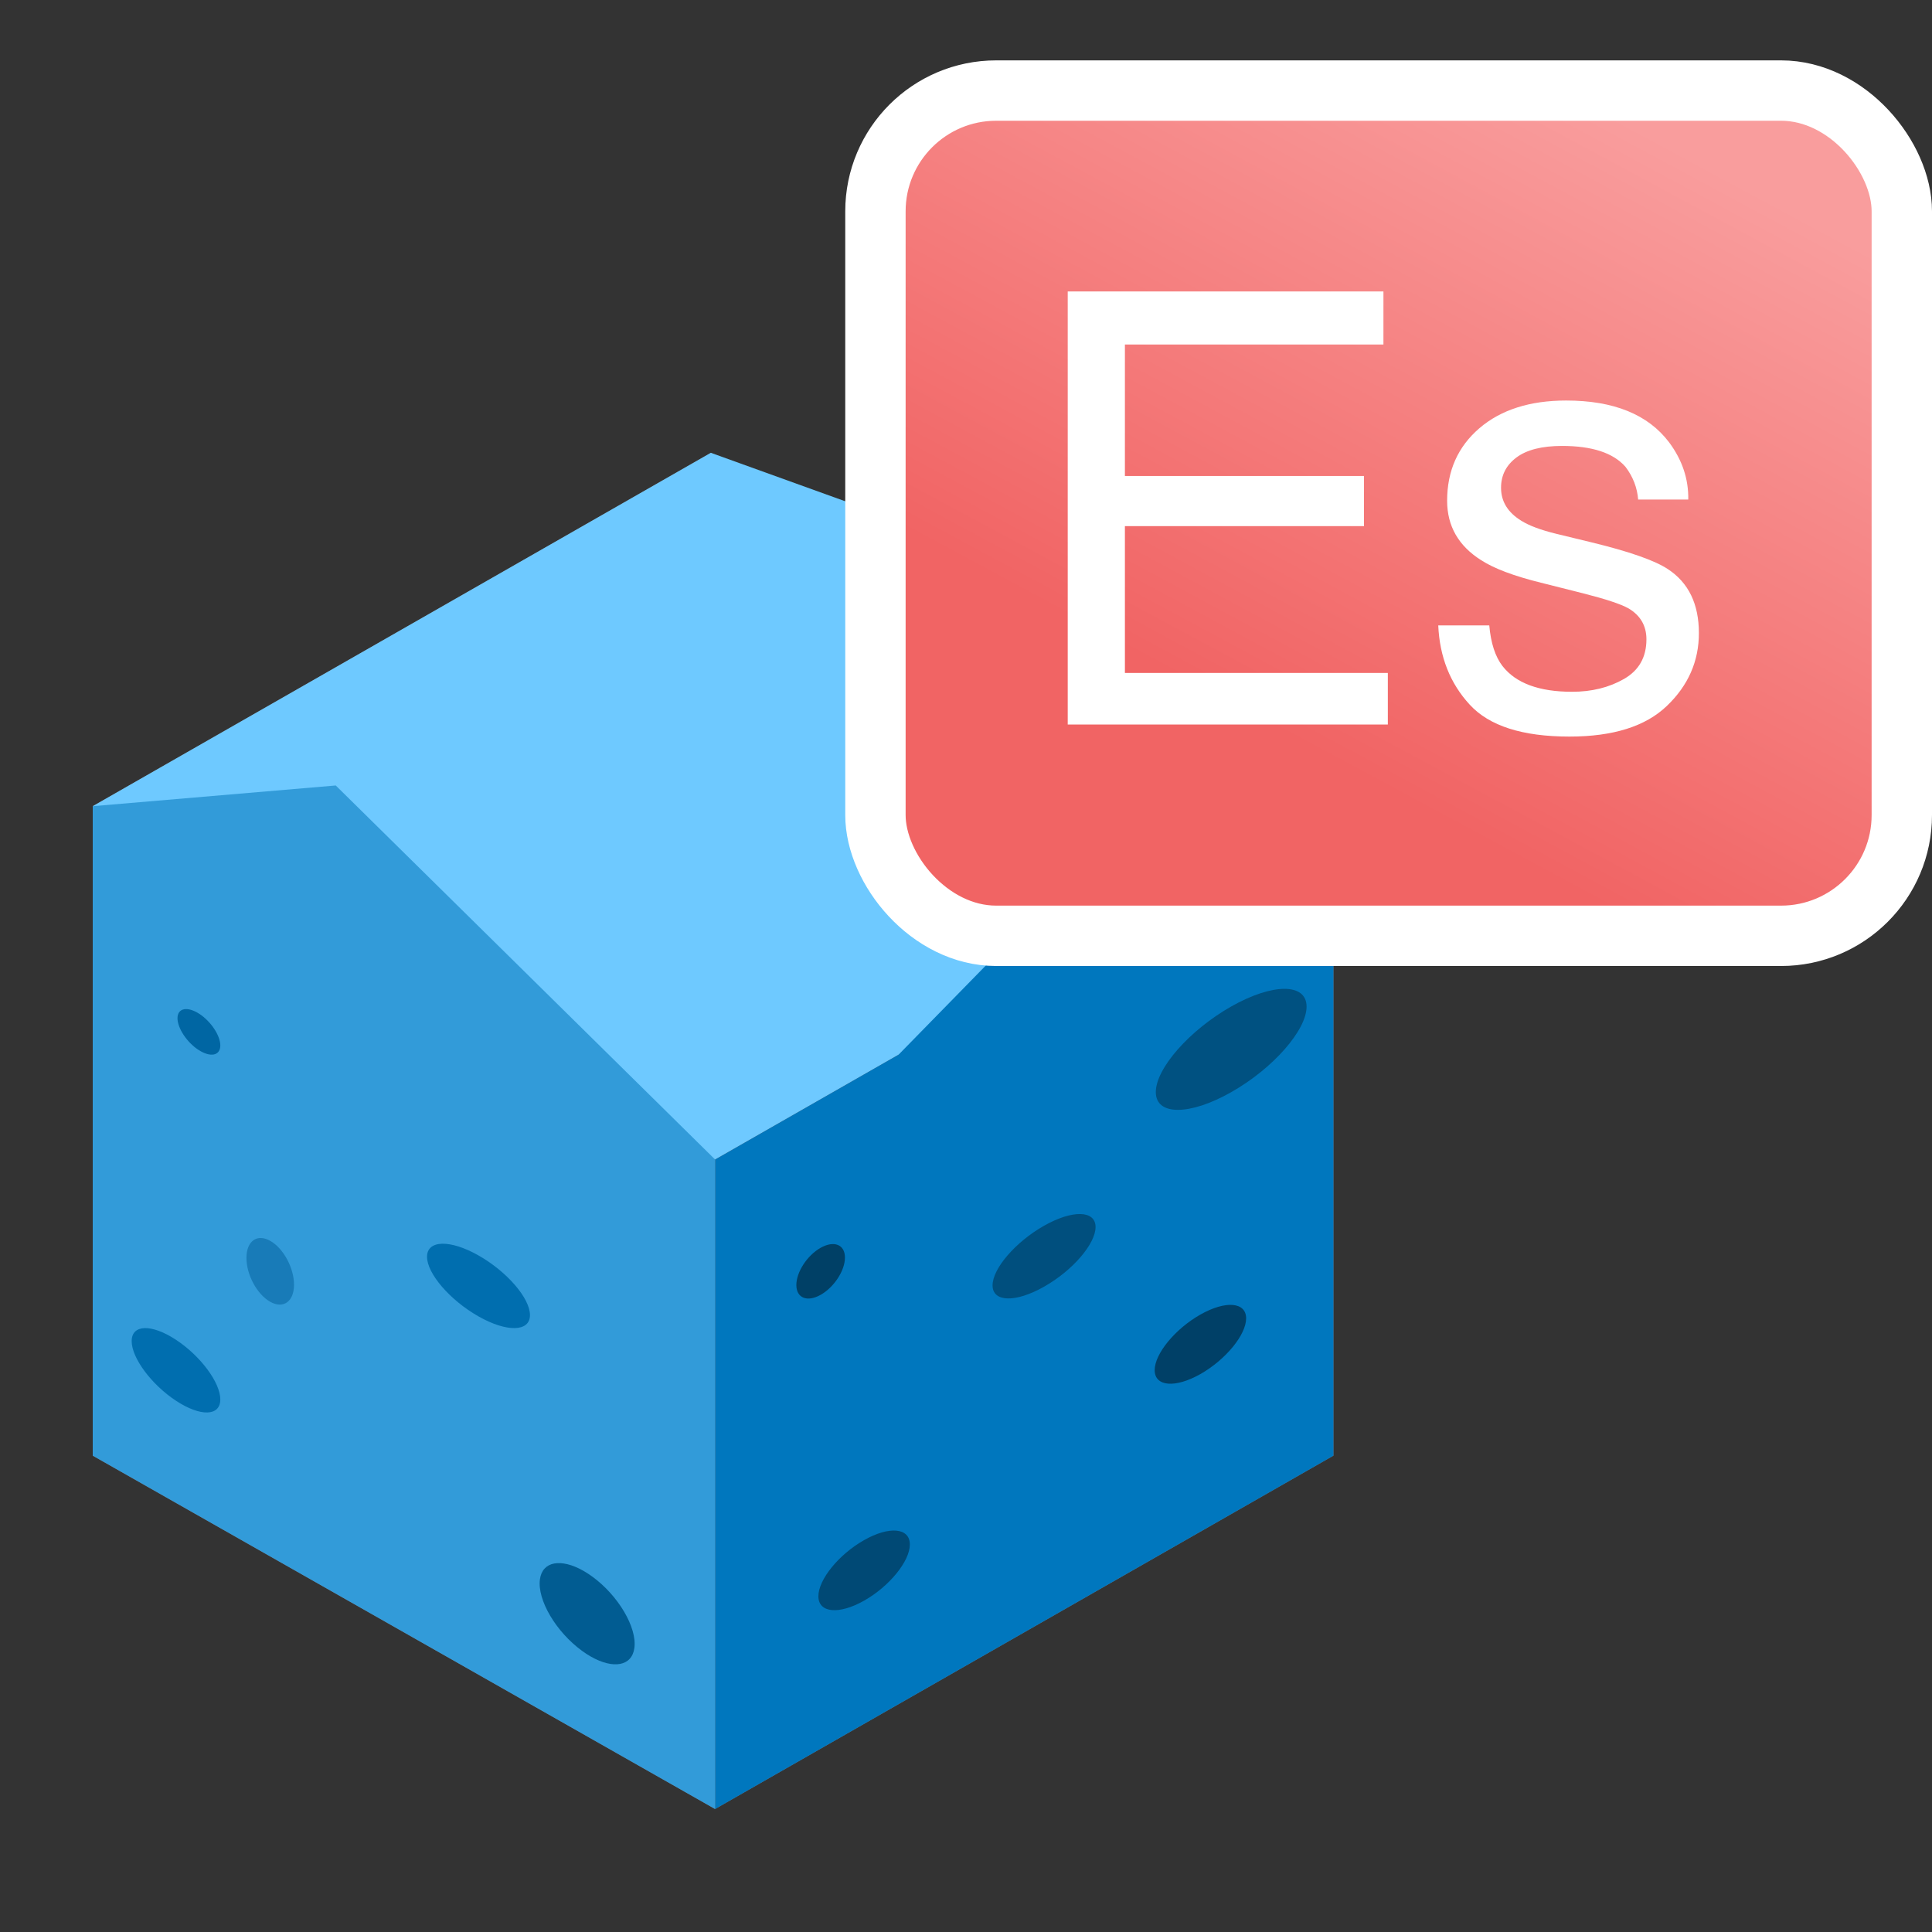 <?xml version="1.0" encoding="UTF-8"?>
<svg width="32px" height="32px" viewBox="0 0 32 32" version="1.1" xmlns="http://www.w3.org/2000/svg" xmlns:xlink="http://www.w3.org/1999/xlink">
    <rect x="0" y="0" width="32" height="32" fill="#333333" stroke="none"/>
    <title>static_young_modulus_32x32</title>
    <defs>
        <linearGradient x1="93.518%" y1="16.992%" x2="50%" y2="83.008%" id="linearGradient-1">
            <stop stop-color="#F99D9D" offset="0%"></stop>
            <stop stop-color="#F16464" offset="100%"></stop>
        </linearGradient>
    </defs>
    <g id="static_young_modulus_32x32" stroke="none" stroke-width="1" fill="none" fill-rule="evenodd">
        <g id="rock" transform="translate(1.5, 7.5)">
            <polygon id="Path" fill="#77767E" points="10.274 0 0.036 5.853 0.036 16.611 10.344 22.463 20.586 16.61 20.586 5.853"></polygon>
            <polygon id="Path" fill="#6EC9FF" points="20.586 5.853 10.344 11.706 1.673 6.782 0.036 5.853 10.274 0 17.136 2.475"></polygon>
            <polygon id="Path" fill="#0077BE" points="20.586 5.853 20.586 16.61 10.344 22.463 10.344 11.706 13.383 9.969 17.271 5.995"></polygon>
            <g id="Group" transform="translate(0, 5.484)">
                <polygon id="Path" fill="#329BD9" points="10.344 6.221 10.344 16.979 0.036 11.126 0.036 0.369 4.061 0.026"></polygon>
                <path d="M18.89,3.688 C19.58,3.297 20.14,3.296 20.141,3.688 C20.142,4.079 19.584,4.714 18.894,5.105 C18.205,5.496 17.645,5.497 17.644,5.106 C17.642,4.714 18.201,4.08 18.89,3.688" id="Path" fill="#005181"></path>
            </g>
            <path d="M15.791,12.803 C16.262,12.536 16.645,12.544 16.646,12.823 C16.646,13.102 16.265,13.545 15.794,13.811 C15.323,14.079 14.941,14.07 14.94,13.791 C14.939,13.512 15.32,13.07 15.791,12.803" id="Path" fill="#004F7E"></path>
            <path d="M6.427,13.295 C6.898,13.562 7.279,14.004 7.278,14.283 C7.277,14.561 6.895,14.57 6.424,14.303 C5.953,14.035 5.572,13.594 5.573,13.315 C5.574,13.037 5.956,13.027 6.427,13.295" id="Path" fill="#006EAF"></path>
            <path d="M1.416,14.692 C1.822,14.959 2.15,15.401 2.149,15.68 C2.148,15.959 1.819,15.967 1.414,15.7 C1.008,15.433 0.68,14.991 0.681,14.713 C0.681,14.434 1.011,14.425 1.416,14.692" id="Path" fill="#006EAF"></path>
            <g id="Group" transform="translate(1.428, 9.213)">
                <path d="M6.734,9.304 C6.783,9.332 6.832,9.364 6.882,9.4 C7.314,9.715 7.626,10.245 7.579,10.584 C7.538,10.885 7.229,10.936 6.86,10.726 C6.811,10.699 6.762,10.667 6.712,10.63 C6.28,10.315 5.968,9.785 6.015,9.445 C6.056,9.145 6.365,9.095 6.734,9.304" id="Path" fill="#015C92"></path>
                <path d="M0.338,0.058 C0.36,0.07 0.382,0.085 0.405,0.101 C0.599,0.243 0.74,0.482 0.719,0.634 C0.7,0.77 0.561,0.792 0.395,0.698 C0.373,0.686 0.351,0.671 0.328,0.655 C0.134,0.513 -0.007,0.274 0.014,0.121 C0.033,-0.014 0.172,-0.036 0.338,0.058" id="Path" fill="#0066A3"></path>
            </g>
            <path d="M2.977,13.053 C3.195,13.176 3.371,13.503 3.37,13.781 C3.369,14.059 3.192,14.184 2.974,14.061 C2.756,13.937 2.581,13.612 2.582,13.334 C2.582,13.055 2.759,12.929 2.977,13.053" id="Path" fill-opacity="0.512" fill="#005F98"></path>
            <path d="M12.811,18.01 C13.229,17.772 13.569,17.804 13.57,18.08 C13.571,18.357 13.232,18.774 12.814,19.011 C12.395,19.248 12.056,19.216 12.055,18.94 C12.054,18.664 12.392,18.247 12.811,18.01" id="Path" fill="#004975"></path>
            <path d="M18.381,14.274 C18.799,14.037 19.139,14.064 19.14,14.336 C19.14,14.608 18.802,15.02 18.384,15.258 C17.966,15.495 17.626,15.467 17.625,15.195 C17.624,14.924 17.963,14.511 18.381,14.274" id="Path" fill="#004067"></path>
            <path d="M12.091,13.168 C12.314,13.042 12.495,13.113 12.495,13.329 C12.496,13.543 12.316,13.82 12.093,13.946 C11.871,14.072 11.691,14 11.69,13.786 C11.689,13.57 11.869,13.294 12.091,13.168" id="Path" fill="#004066"></path>
        </g>
        <g id="Group" transform="translate(15, 2)" fill="url(#linearGradient-1)" stroke="#FFFFFF">
            <rect id="Rectangle-Copy-7" x="-0.5" y="-0.5" width="17" height="14" rx="2"></rect>
        </g>
        <path d="M17.685,4.827 L22.914,4.827 L22.914,5.706 L18.632,5.706 L18.632,7.884 L22.592,7.884 L22.592,8.714 L18.632,8.714 L18.632,11.146 L22.987,11.146 L22.987,12 L17.685,12 L17.685,4.827 Z M24.667,10.359 C24.693,10.652 24.766,10.877 24.887,11.033 C25.108,11.316 25.492,11.458 26.039,11.458 C26.365,11.458 26.651,11.387 26.898,11.246 C27.146,11.104 27.27,10.885 27.27,10.589 C27.27,10.364 27.17,10.193 26.972,10.076 C26.845,10.005 26.594,9.922 26.22,9.827 L25.521,9.651 C25.076,9.541 24.747,9.417 24.535,9.28 C24.158,9.043 23.969,8.714 23.969,8.294 C23.969,7.799 24.147,7.399 24.503,7.093 C24.86,6.787 25.339,6.634 25.941,6.634 C26.729,6.634 27.297,6.865 27.646,7.327 C27.864,7.62 27.969,7.936 27.963,8.274 L27.133,8.274 C27.117,8.076 27.047,7.895 26.923,7.732 C26.721,7.501 26.371,7.386 25.873,7.386 C25.541,7.386 25.29,7.449 25.119,7.576 C24.948,7.703 24.862,7.871 24.862,8.079 C24.862,8.307 24.975,8.489 25.199,8.626 C25.329,8.707 25.521,8.779 25.775,8.841 L26.356,8.982 C26.988,9.135 27.411,9.284 27.626,9.427 C27.968,9.651 28.139,10.005 28.139,10.486 C28.139,10.952 27.962,11.354 27.609,11.692 C27.256,12.031 26.718,12.2 25.995,12.2 C25.217,12.2 24.666,12.024 24.342,11.67 C24.018,11.317 23.845,10.88 23.822,10.359 L24.667,10.359 Z" id="Es" fill="#FFFFFF" fill-rule="nonzero"></path>
    </g>
</svg>